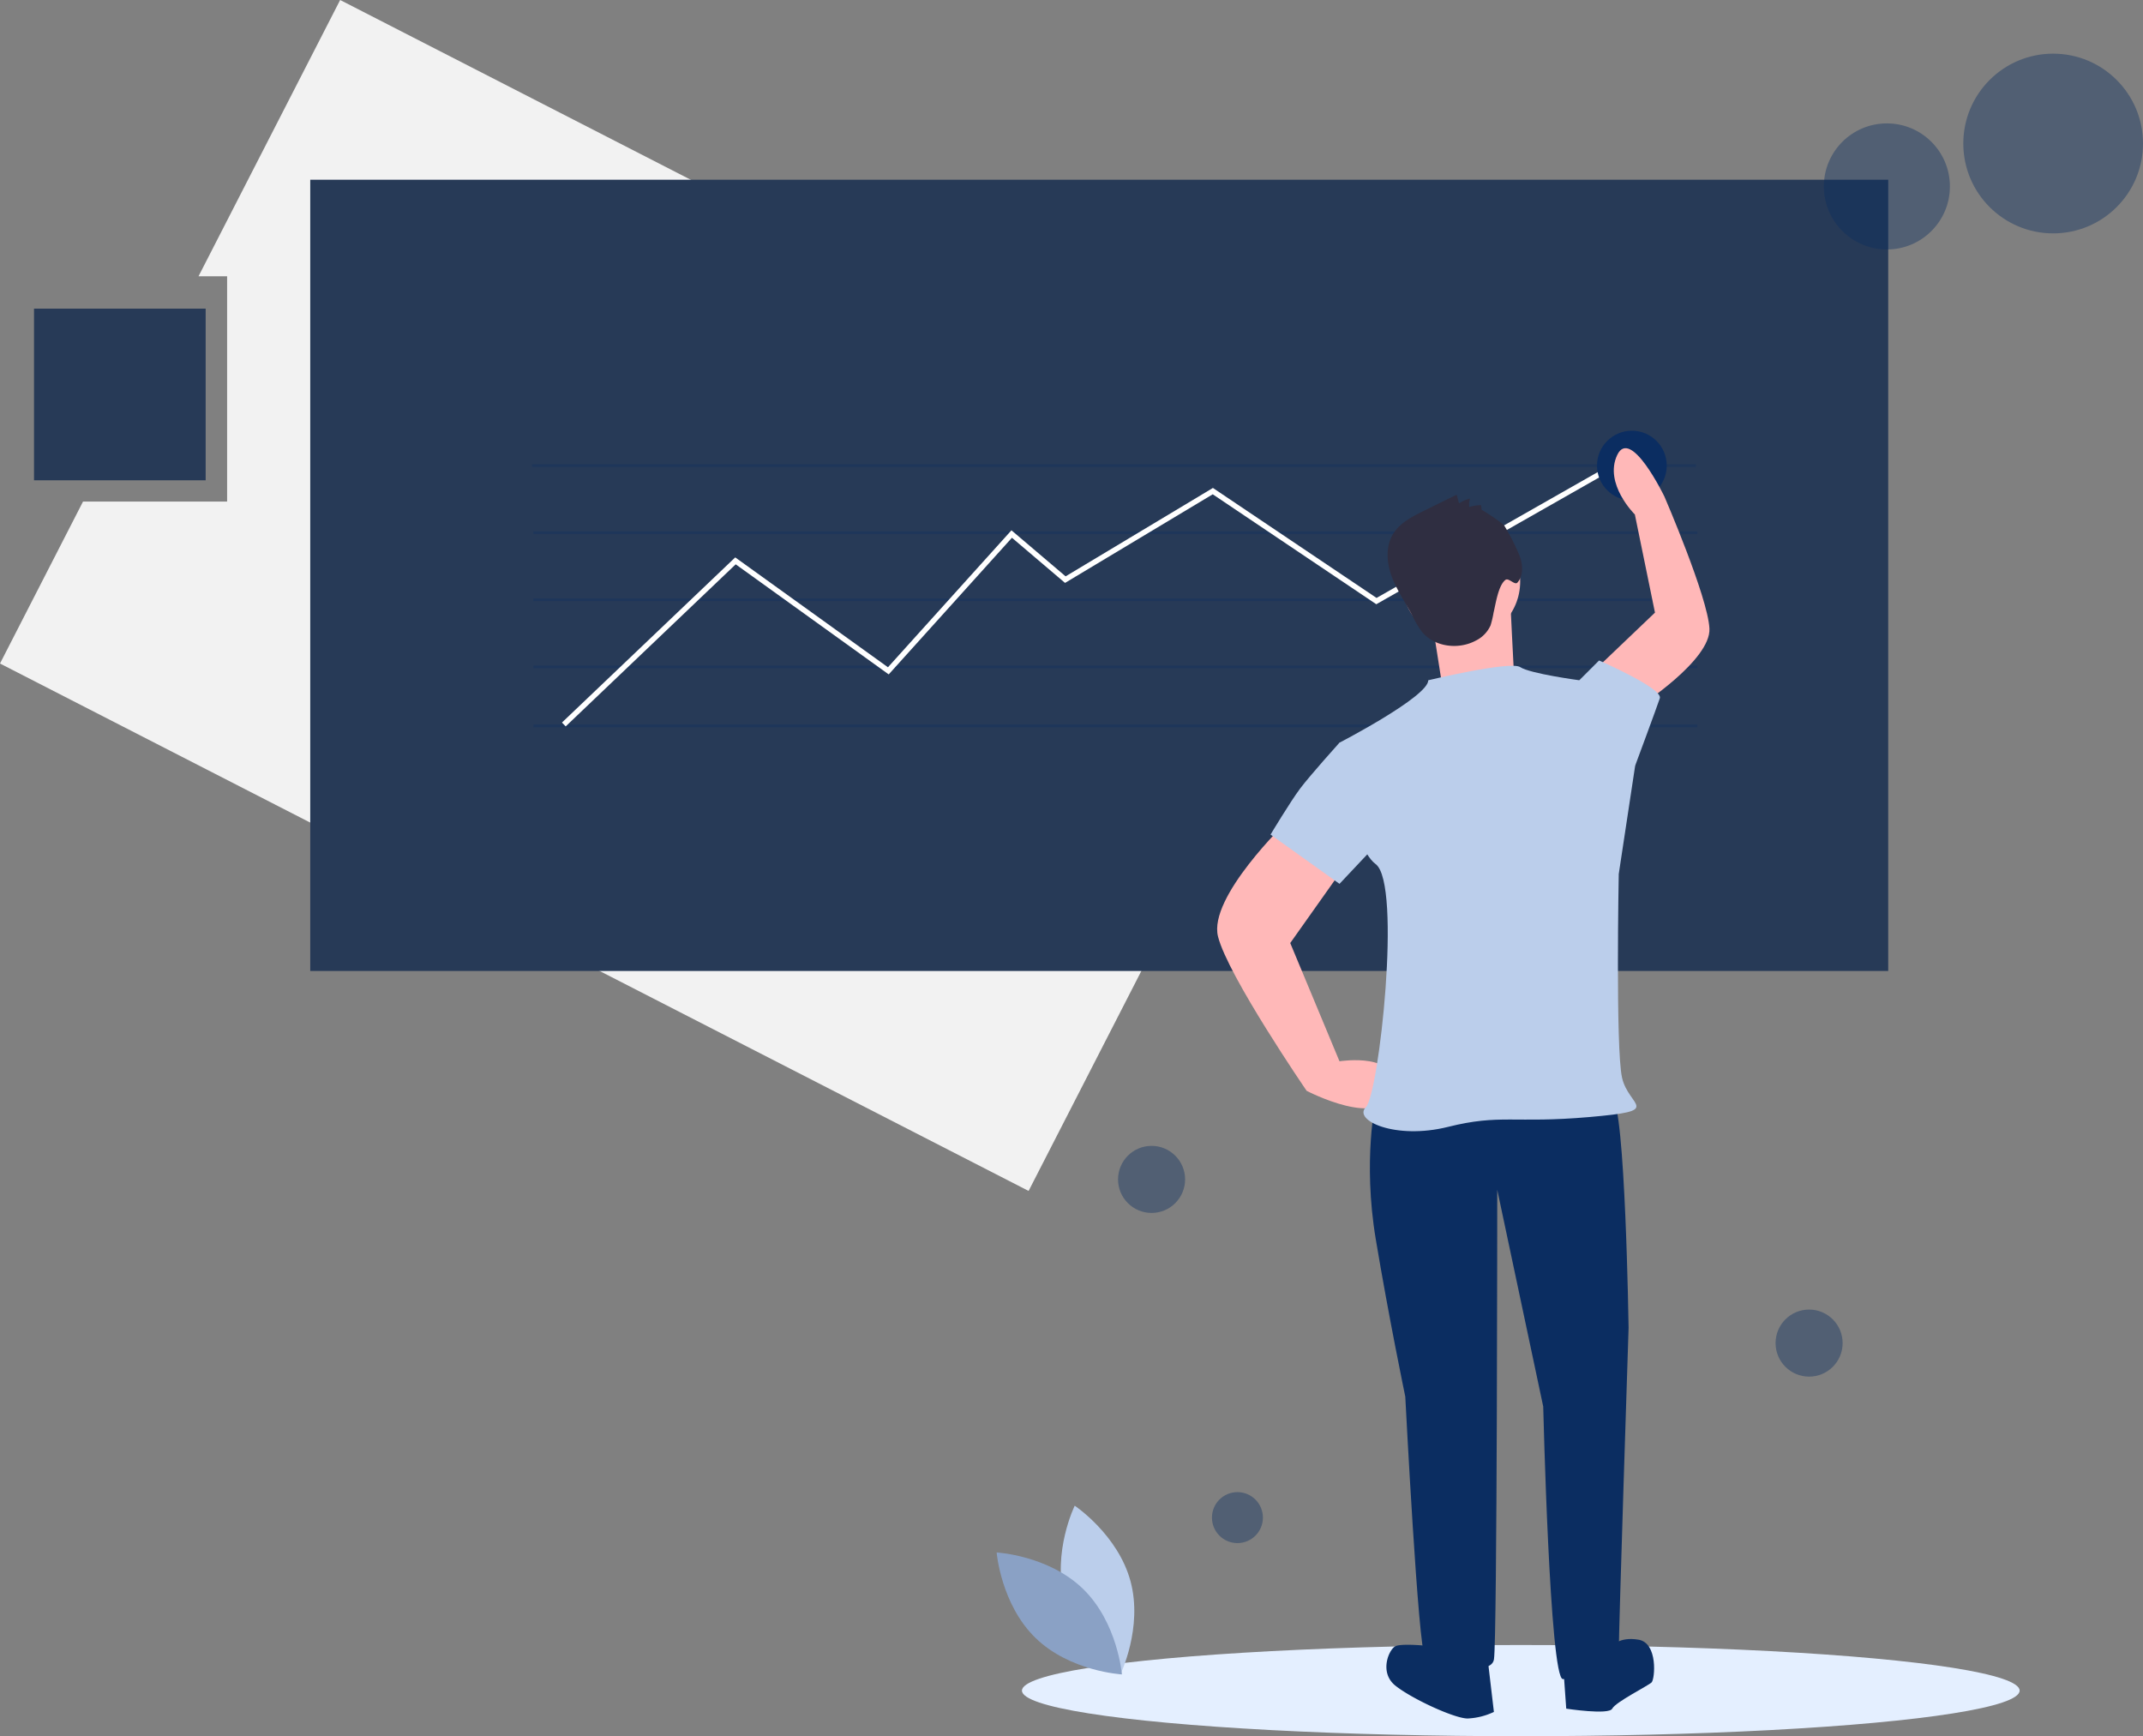 <svg id="sales-funnels-design" xmlns="http://www.w3.org/2000/svg" width="610" height="494.159" viewBox="0 0 610 494.159">
  <rect x="0" y="0" width="610" height="494.159" fill="#808080" stroke="none"/>
  <path id="Path_4836" data-name="Path 4836" d="M96.824,0,56.507,78.637h8.139v64.126H23.63L0,188.851,292.787,338.963l96.824-188.851Z" fill="#f2f2f2"/>
  <rect id="Rectangle_696" data-name="Rectangle 696" width="449.166" height="225.203" transform="translate(88.311 51.154)" fill="#273a57"/>
  <rect id="Rectangle_697" data-name="Rectangle 697" width="331.316" height="0.763" transform="translate(151.447 132.137)" fill="#0b2d61" opacity="0.3"/>
  <rect id="Rectangle_698" data-name="Rectangle 698" width="331.316" height="0.763" transform="translate(151.829 151.231)" fill="#0b2d61" opacity="0.3"/>
  <rect id="Rectangle_699" data-name="Rectangle 699" width="331.316" height="0.763" transform="translate(151.829 189.419)" fill="#0b2d61" opacity="0.3"/>
  <rect id="Rectangle_700" data-name="Rectangle 700" width="331.316" height="0.763" transform="translate(151.829 206.222)" fill="#0b2d61" opacity="0.3"/>
  <rect id="Rectangle_701" data-name="Rectangle 701" width="331.316" height="0.763" transform="translate(151.829 170.325)" fill="#0b2d61" opacity="0.3"/>
  <ellipse id="Ellipse_495" data-name="Ellipse 495" cx="141.993" cy="12.978" rx="141.993" ry="12.978" transform="translate(290.898 468.203)" fill="#e4efff"/>
  <path id="Path_4837" data-name="Path 4837" d="M210.4,246.513l-1.053-1.105,49.316-47,43.473,31.27L337.286,190.7,352.7,203.8l41.933-25.16,46.578,31.306,73.1-41.582.754,1.327-73.925,42.05-46.557-31.293-42.041,25.224L337.427,192.82,302.349,231.71l-43.555-31.328Z" transform="translate(-49.38 -39.763)" fill="#fff"/>
  <path id="Path_4838" data-name="Path 4838" d="M597.08,714.113c3.588,13.263,15.878,21.477,15.878,21.477s6.472-13.29,2.884-26.553-15.878-21.478-15.878-21.478S593.492,700.849,597.08,714.113Z" transform="translate(-294.049 -259.011)" fill="#bbceeb"/>
  <path id="Path_4839" data-name="Path 4839" d="M596.7,715.388c9.845,9.584,11.048,24.317,11.048,24.317s-14.76-.806-24.605-10.39S572.091,705,572.091,705,586.851,705.8,596.7,715.388Z" transform="translate(-288.398 -263.137)" fill="#8aa1c5"/>
  <circle id="Ellipse_496" data-name="Ellipse 496" cx="25.574" cy="25.574" r="25.574" transform="translate(558.852 15.275)" fill="#0b2d61" opacity="0.4"/>
  <circle id="Ellipse_497" data-name="Ellipse 497" cx="17.94" cy="17.94" r="17.94" transform="translate(519.155 35.123)" fill="#0b2d61" opacity="0.4"/>
  <circle id="Ellipse_498" data-name="Ellipse 498" cx="9.543" cy="9.543" r="9.543" transform="translate(505.414 372.728)" fill="#0b2d61" opacity="0.4"/>
  <circle id="Ellipse_499" data-name="Ellipse 499" cx="7.252" cy="7.252" r="7.252" transform="translate(344.979 424.69)" fill="#0b2d61" opacity="0.4"/>
  <circle id="Ellipse_500" data-name="Ellipse 500" cx="9.543" cy="9.543" r="9.543" transform="translate(318.249 326.138)" fill="#0b2d61" opacity="0.4"/>
  <circle id="Ellipse_501" data-name="Ellipse 501" cx="9.924" cy="9.924" r="9.924" transform="translate(454.582 122.593)" fill="#0b2d61"/>
  <path id="Path_4840" data-name="Path 4840" d="M721.25,535.212l-8.413.935s-3.739,16.826,0,39.261,8.413,44.87,8.413,44.87,3.739,72.913,5.609,73.848,18.7,6.544,19.63.935.935-133.675.935-133.675l13.087,61.7s1.87,77.588,5.609,77.588,15.891-.935,15.891-7.478,2.8-92.544,2.8-92.544-.935-63.565-4.674-65.435S721.25,535.212,721.25,535.212Z" transform="translate(-321.239 -222.769)" fill="#0b2d61"/>
  <path id="Path_4841" data-name="Path 4841" d="M730.189,739.833s-8.413-.935-10.283,0-4.674,7.478,0,11.217,16.826,9.348,20.565,9.348a19.338,19.338,0,0,0,7.478-1.87l-1.87-15.891Z" transform="translate(-322.713 -271.281)" fill="#0b2d61"/>
  <path id="Path_4842" data-name="Path 4842" d="M783.149,744l.935,13.087s12.152,1.87,13.087,0,10.283-6.544,11.217-7.478,1.87-11.217-3.739-12.152-7.478,1.87-7.478,1.87Z" transform="translate(-338.258 -270.771)" fill="#0b2d61"/>
  <path id="Path_4843" data-name="Path 4843" d="M674.132,432.612s-22.435,21.5-19.63,32.717,25.239,43.935,25.239,43.935,21.5,11.217,24.3,0-14.957-8.413-14.957-8.413L675.067,467.2l15.891-22.435Z" transform="translate(-307.803 -198.791)" fill="#ffb8b8"/>
  <path id="Path_4844" data-name="Path 4844" d="M808.166,366.99s20.437-13.142,19.964-22.172-12.793-37.5-12.793-37.5-9.638-20.039-13.47-11.849,5.036,16.907,5.036,16.907l5.724,27.927-15.555,14.839Z" transform="translate(-341.545 -165.94)" fill="#ffb8b8"/>
  <circle id="Ellipse_502" data-name="Ellipse 502" cx="16.826" cy="16.826" r="16.826" transform="translate(399.067 148.699)" fill="#ffb8b8"/>
  <path id="Path_4845" data-name="Path 4845" d="M734.169,354.862l2.8,17.761,20.565-3.739s-.935-17.761-.935-19.63S734.169,354.862,734.169,354.862Z" transform="translate(-326.688 -179.045)" fill="#ffb8b8"/>
  <path id="Path_4846" data-name="Path 4846" d="M725.123,378.681s23.37-5.609,26.174-3.739,16.826,3.739,16.826,3.739l15.891,24.3-4.674,30.848s-.935,49.544.935,57.957,12.152,9.348-9.348,11.217-25.239-.935-40.2,2.8-27.109-1.87-23.37-5.609,10.283-63.565,2.8-69.174-10.283-34.587-10.283-34.587S725.123,383.355,725.123,378.681Z" transform="translate(-318.568 -185.066)" fill="#bbceeb"/>
  <path id="Path_4847" data-name="Path 4847" d="M785.6,381.025l2.8-2.8,5.609-5.609s18.228,7.946,17.294,10.75-7.011,19.163-7.011,19.163l-8.413,2.8Z" transform="translate(-338.837 -184.632)" fill="#bbceeb"/>
  <path id="Path_4848" data-name="Path 4848" d="M705.016,405.094l-11.217-1.87s-8.413,9.348-11.217,13.087-8.413,13.087-8.413,13.087L693.8,443.42l14.957-15.891Z" transform="translate(-312.511 -191.861)" fill="#bbceeb"/>
  <path id="Path_4849" data-name="Path 4849" d="M744.581,315.173l-.172-1.348a10.6,10.6,0,0,0-3.368.529,5.533,5.533,0,0,1,.208-2.422,10.77,10.77,0,0,0-3.117,1.355l-.68-2.46-9.345,4.605c-3.354,1.653-6.891,3.47-8.809,6.681-2.138,3.579-1.766,8.18-.3,12.084s3.89,7.36,5.836,11.047a27.588,27.588,0,0,0,2.652,4.514c3.527,4.4,10.393,5.286,15.367,2.632a8.892,8.892,0,0,0,4.258-4.382,28.484,28.484,0,0,0,.85-3.629c.615-2.513,1.329-7.7,3.37-9.289.9-.7,2.679,1.619,3.423.758,1.912-2.214,1.511-5.627.323-8.3a60.576,60.576,0,0,0-3.987-7.777C750.445,318.769,744.56,315.012,744.581,315.173Z" transform="translate(-322.816 -170.036)" fill="#2f2e41"/>
  <rect id="Rectangle_702" data-name="Rectangle 702" width="48.858" height="48.858" transform="translate(9.681 87.844)" fill="#273a57"/>
</svg>
